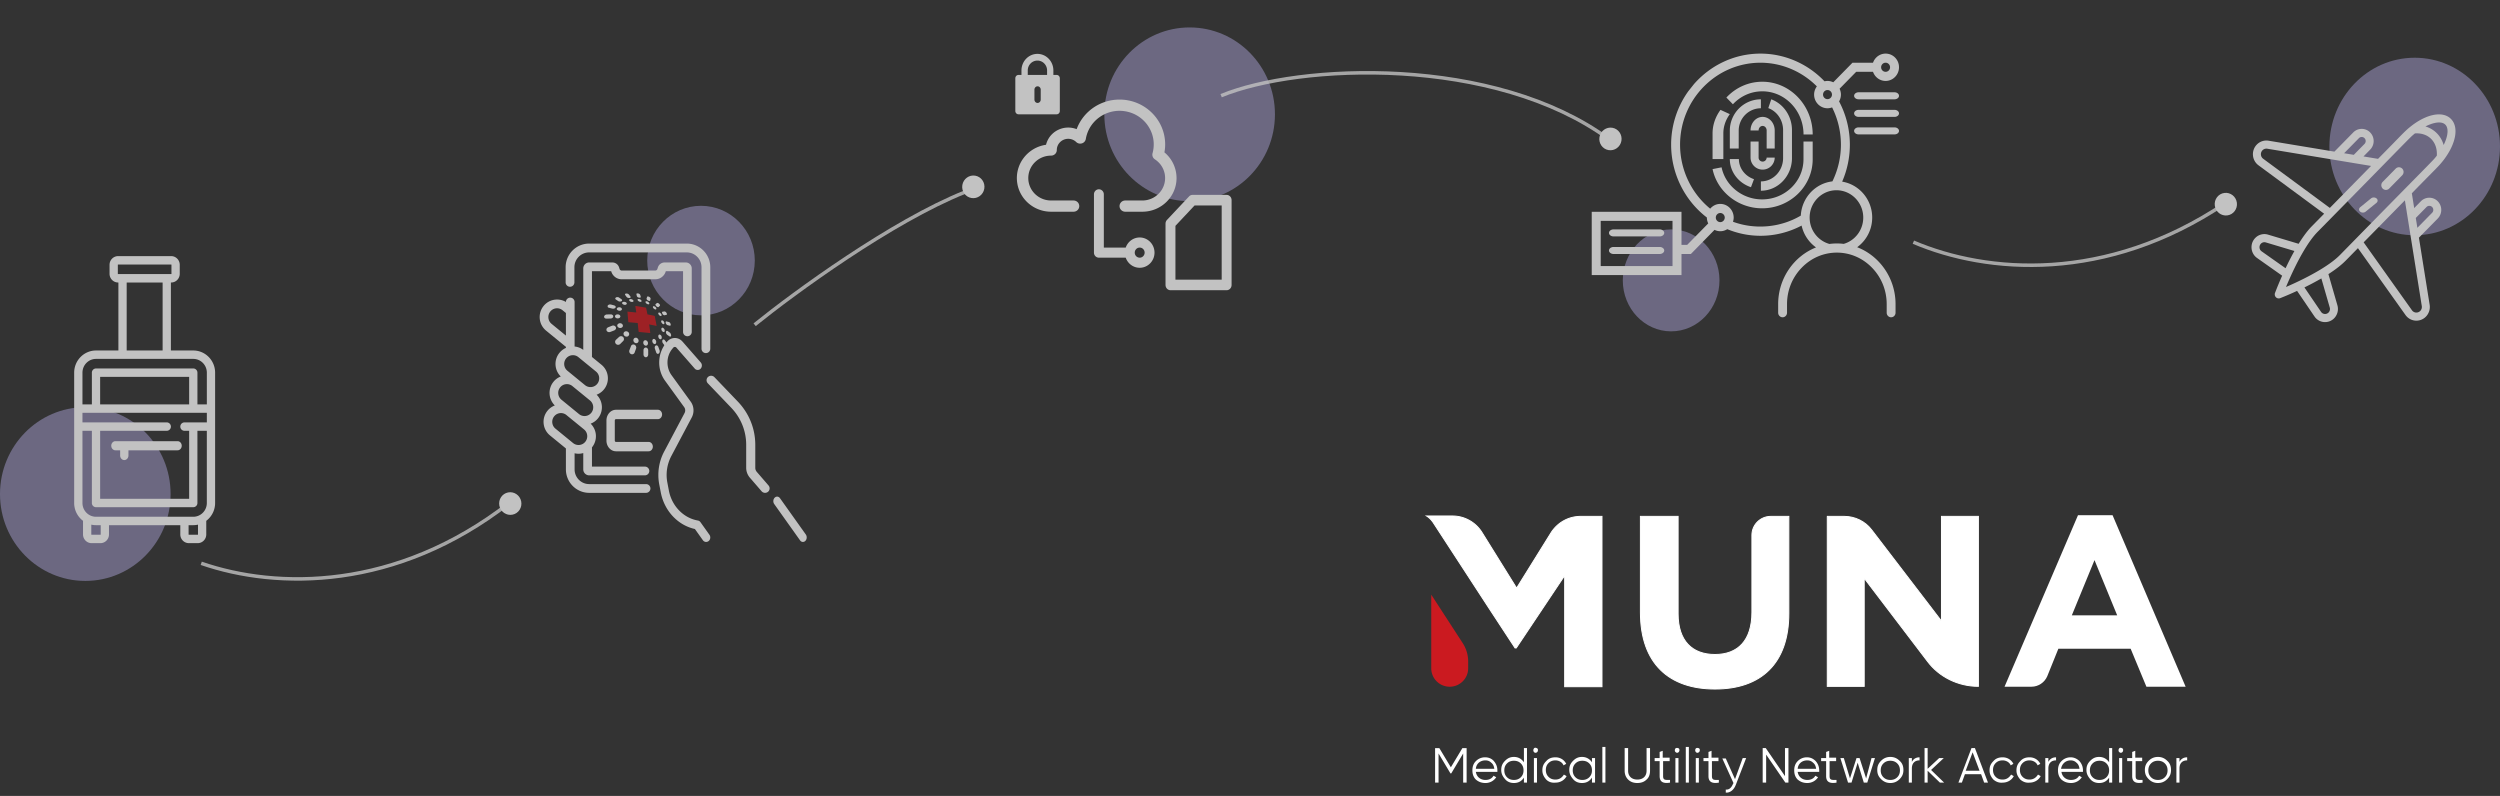 <svg width="713" height="227" fill="none" xmlns="http://www.w3.org/2000/svg"><rect width="100%" height="100%" fill="#333333" stroke="none"/><g opacity=".7"><path opacity=".55" d="M462.823 79.962c0-8.03 6.171-14.539 13.785-14.539s13.785 6.51 13.785 14.54S484.222 94.5 476.608 94.5s-13.785-6.509-13.785-14.539z" fill="#C7BEFF"/><path fill-rule="evenodd" clip-rule="evenodd" d="M482.232 72.442l6.754-6.885c.5.243 1.049.39 1.639.39.732 0 1.41-.22 1.992-.586 3.014 1.233 6.193 1.885 9.477 1.885 4.102 0 8.117-1.004 11.725-2.912a10.421 10.421 0 004.113 6.232c-6.297 2.49-10.8 8.813-10.8 16.17v2.45c0 .72.566 1.305 1.264 1.305.697 0 1.263-.585 1.263-1.306v-2.449c0-3.904 1.483-7.589 4.177-10.372 2.695-2.784 6.258-4.318 10.036-4.318 3.778 0 7.342 1.534 10.035 4.318 2.694 2.783 4.177 6.468 4.177 10.372v2.45c0 .72.565 1.305 1.262 1.305.699 0 1.264-.583 1.265-1.306v-2.449c0-7.414-4.573-13.779-10.948-16.228a10.443 10.443 0 004.288-8.457c0-5.164-3.719-9.447-8.567-10.246a26.501 26.501 0 002.196-10.537c0-4.326-1.07-8.573-3.075-12.351a3.89 3.89 0 00.527-1.938c0-.6-.145-1.16-.384-1.669l4.732-4.826h4.804c.527 1.508 1.931 2.598 3.59 2.598 2.378 0 4.256-2.227 3.734-4.745-.309-1.483-1.497-2.673-2.956-2.969-1.988-.405-3.759.78-4.368 2.518h-5.858l-5.48 5.587a3.722 3.722 0 00-1.638-.39 3.72 3.72 0 00-.856.106c-4.782-5.016-11.378-7.9-18.257-7.9-7.541 0-14.305 3.375-18.976 8.696l-1.611 2.03a26.145 26.145 0 00-4.9 15.253c0 8.17 3.804 15.87 10.197 20.77l-.002.013c0 .6.144 1.16.385 1.669l-6.01 6.124h-1.616V60.41H453.96v18.048h25.602v-6.016h2.67zm43.597-2.89c3.212-.923 5.571-3.936 5.571-7.501 0-4.298-3.429-7.794-7.647-7.794-4.216 0-7.645 3.496-7.645 7.794 0 3.592 2.395 6.623 5.643 7.522a16.192 16.192 0 014.078-.02zm10.669-50.367c0-.716.569-1.299 1.275-1.299.703 0 1.273.583 1.273 1.3 0 .715-.57 1.298-1.273 1.298a1.287 1.287 0 01-1.275-1.299zm-14.019 7.794c0 .716-.569 1.299-1.274 1.299-.702 0-1.273-.583-1.273-1.3 0-.714.571-1.298 1.273-1.298.705 0 1.274.584 1.274 1.299zm-33.13 35.072c0-.716.571-1.3 1.274-1.3.703 0 1.275.584 1.275 1.3 0 .716-.572 1.299-1.275 1.299-.702 0-1.274-.583-1.274-1.3zm12.744-44.165c6.024 0 11.801 2.462 16.078 6.752a3.901 3.901 0 00-.787 2.34c0 2.15 1.715 3.898 3.821 3.898.461 0 .897-.096 1.309-.25a23.736 23.736 0 012.516 10.642c0 3.637-.847 7.236-2.43 10.462-4.897.569-8.742 4.686-9.01 9.762-5.814 3.431-13.051 4.069-19.343 1.75.12-.377.2-.773.2-1.191 0-2.15-1.715-3.897-3.821-3.897-1.153 0-2.175.533-2.878 1.36-5.402-4.425-8.591-11.142-8.591-18.246-.003-12.892 10.288-23.382 22.936-23.382zm12.275 20.464c0-6.784-5.269-12.305-11.748-12.305-3.185 0-6.164 1.31-8.394 3.692l-1.864-1.915c2.723-2.91 6.368-4.512 10.256-4.512 7.919 0 14.361 6.747 14.361 15.04h-2.611zm-18.489 4.011h-2.532v-5.104c0-4.927 3.978-8.933 8.862-8.933v2.552c-3.49 0-6.33 2.861-6.33 6.38v5.105zm6.823-9.024c1.899 0 3.446 1.735 3.446 3.867v5.157h-2.297v-5.156c0-.711-.514-1.29-1.149-1.29s-1.149.579-1.149 1.29h-2.298c0-2.133 1.544-3.868 3.447-3.868zm0 15.04a3.447 3.447 0 01-3.447-3.437v-4.584h2.298v4.584c0 .631.513 1.146 1.149 1.146.635 0 1.148-.515 1.148-1.146h2.298a3.446 3.446 0 01-3.446 3.438zm-9.355-3.008c0 3.599 2.423 6.823 6.032 8.022l.861-2.292c-2.576-.856-4.307-3.16-4.307-5.73h-2.586zm17.724-8.264c0-3.94-2.374-7.469-5.91-8.781l-.842 2.508c2.522.938 4.22 3.459 4.22 6.273v7.98c0 3.666-2.839 6.649-6.33 6.649v2.66c4.884 0 8.862-4.176 8.862-9.31v-7.98zm-20.075 10.618c1.108 5.298 5.972 9.144 11.562 9.144 6.505 0 11.798-5.129 11.799-11.43v-5.081h2.622v5.08c0 7.704-6.47 13.971-14.421 13.971-6.833 0-12.776-4.7-14.134-11.178l2.572-.506zm-.309-16.392c-1.481 2.034-2.263 4.356-2.263 6.714v7.324h3.075v-7.324c0-1.93.639-3.83 1.848-5.492l-2.66-1.221zm-13.685 44.55h-20.48V62.99h20.48v12.892zm-16.805-10.458h13.128c.726 0 1.313.45 1.313 1.003 0 .554-.587 1.003-1.313 1.003h-13.128c-.725 0-1.313-.45-1.313-1.003 0-.554.588-1.003 1.313-1.003zm13.128 5.014h-13.128c-.725 0-1.313.449-1.313 1.002 0 .554.588 1.003 1.313 1.003h13.128c.726 0 1.313-.449 1.313-1.003 0-.553-.587-1.002-1.313-1.002zm56.75-44.119h10.24c.707 0 1.281.449 1.281 1.003 0 .553-.574 1.002-1.281 1.002h-10.24c-.707 0-1.28-.448-1.28-1.002s.573-1.003 1.28-1.003zm10.24 5.013h-10.24c-.707 0-1.28.45-1.28 1.003 0 .554.573 1.003 1.28 1.003h10.24c.707 0 1.281-.449 1.281-1.003 0-.554-.574-1.003-1.281-1.003zm-10.24 4.997h10.24c.707 0 1.281.449 1.281 1.003 0 .553-.574 1.002-1.281 1.002h-10.24c-.707 0-1.28-.448-1.28-1.002s.573-1.003 1.28-1.003z" fill="#fff"/><path d="M184.181 98.59a.566.566 0 00.436-.187c.125-.124.187-.342.187-.56-.031-.436-.343-.778-.716-.81h-.032a.654.654 0 00-.404.156c-.125.125-.187.343-.187.56 0 .436.342.81.716.841zM184.181 99.12a.566.566 0 00-.436.186c-.156.156-.218.373-.218.591v1.183a.87.87 0 00.249.623c.125.124.28.186.436.186v.094-.094c.374 0 .654-.373.654-.809v-1.152c0-.435-.311-.809-.685-.809zM182.188 85.268c-.125 0-.249.031-.311.093-.032.032-.063.094-.032.187.032.218.374.467.686.53.186.03.342 0 .404-.094.032-.062.063-.093.032-.187-.063-.218-.374-.467-.686-.498-.031-.03-.062-.03-.093-.03zM181.628 84.428c.031.218.342.435.685.467h.124c.125 0 .249-.032.281-.094.031-.03.031-.093.031-.155l-.156-.53c-.062-.186-.343-.404-.654-.435h-.125c-.124 0-.249.03-.28.093-.031.031-.031.093-.031.124l.125.53zM175.399 90.217c0 .342.342.591.778.591v.094-.094a.916.916 0 00.592-.218.502.502 0 00.156-.342c0-.311-.343-.591-.779-.591-.405 0-.747.249-.747.56zM174.122 90.84c.436 0 .779-.28.779-.623a.502.502 0 00-.156-.342.832.832 0 00-.561-.218h-.031l-1.09.03c-.405.032-.747.312-.778.623a.47.47 0 00.124.343c.125.155.343.218.592.218l1.121-.031zM190.067 91.649c-.062 0-.093.031-.156.062-.062.062-.062.187-.062.343.062.31.312.622.561.684l.623.156h.062c.062 0 .093-.031.124-.062.063-.063.063-.187.063-.343-.063-.31-.281-.591-.53-.653l-.623-.156c0-.031-.031-.031-.062-.031zM189.195 92.458h.062a.24.24 0 00.156-.062c.062-.063.093-.218.062-.343-.062-.31-.311-.622-.592-.684h-.093a.24.24 0 00-.156.062c-.062.062-.093.187-.062.342.093.312.374.623.623.685zM179.198 94.73a.927.927 0 00-.623-.249.845.845 0 00-.529.187.732.732 0 00-.218.498c0 .218.093.436.249.591a.927.927 0 00.623.25c.218 0 .405-.063.529-.219a.732.732 0 00.218-.498.835.835 0 00-.249-.56zM177.112 95.882a.897.897 0 00-.561.218l-.872.809a.853.853 0 00-.249.591c0 .218.094.436.249.592a.871.871 0 00.623.249.852.852 0 00.592-.25l.841-.84a.753.753 0 00.218-.56.853.853 0 00-.249-.591.855.855 0 00-.592-.218zM186.984 88.256c.062 0 .125 0 .156-.062a.238.238 0 00.062-.156c0-.156-.093-.311-.249-.467-.156-.155-.374-.249-.529-.249a.237.237 0 00-.156.063.238.238 0 00-.062.155c0 .156.093.311.249.467.187.156.373.249.529.249zM187.7 87.603c.031 0 .094 0 .156-.063l.342-.342c.032-.031.032-.062.032-.125 0-.124-.094-.31-.25-.435-.155-.156-.342-.25-.498-.25-.031 0-.093 0-.124.032l-.374.311c-.031.031-.062.062-.062.125 0 .124.093.31.249.466.187.187.405.28.529.28zM177.641 86.762c.156.093.343.187.561.187.156 0 .311-.031.405-.125.093-.062.155-.156.155-.249 0-.124-.093-.249-.218-.342a1.072 1.072 0 00-.56-.156c-.156 0-.312.031-.405.094-.093.062-.156.155-.156.248 0 .125.063.25.218.343zM175.616 85.392l.686.467c.249.187.716.187.965.031.093-.062.156-.155.156-.249 0-.093-.063-.218-.187-.31l-.685-.468c-.125-.093-.312-.124-.467-.124-.156 0-.343.03-.436.124-.094.063-.156.156-.156.25-.062.093 0 .186.124.28zM188.105 95.415a.283.283 0 00-.249.124c-.187.218-.125.654.093.965.125.156.281.25.436.25.094 0 .187-.063.249-.125.156-.25.125-.654-.093-.965-.125-.156-.311-.249-.436-.249zM189.6 97.034c-.125-.156-.249-.218-.374-.218-.093 0-.187.062-.249.124-.156.25-.125.685.093.965l.561.747c.187.25.436.28.592.063.155-.25.124-.685-.063-.965l-.56-.716zM180.942 98.31a1.105 1.105 0 00-.311-.062.7.7 0 00-.685.498l-.436 1.12c-.156.436.031.934.467 1.121a.923.923 0 00.311.062.768.768 0 00.717-.529l.405-1.12c.155-.405-.063-.903-.468-1.09zM181.627 96.38c-.093-.063-.218-.063-.311-.063a.678.678 0 00-.623.436c-.156.405.062.872.467 1.058.094.063.218.063.312.063.28 0 .529-.187.623-.467.124-.374-.094-.84-.468-1.027zM184.586 86.7a.809.809 0 00.342.093c.063 0 .218 0 .249-.155.063-.187-.155-.467-.467-.623a.809.809 0 00-.342-.093c-.063 0-.218 0-.281.156 0 .186.156.466.499.622zM184.866 85.735a.813.813 0 00.343.093c.062 0 .218 0 .218-.124l.124-.498c.031-.156-.124-.405-.436-.56a.81.81 0 00-.342-.094c-.063 0-.187 0-.218.125l-.156.498c-.031.124.124.404.467.56zM173.623 87.758l.966.249a.862.862 0 00.28.031c.311 0 .561-.124.685-.311.062-.094.062-.187.031-.311-.062-.125-.218-.25-.405-.312l-.934-.249c-.062-.03-.156-.03-.218-.03-.28 0-.56.124-.685.31a.37.37 0 00-.031.312c0 .155.124.28.311.311zM176.395 88.568c.094.03.187.062.312.062.28 0 .529-.125.623-.311.062-.094.062-.187 0-.312-.063-.155-.218-.28-.436-.342-.094-.031-.187-.031-.312-.031-.28 0-.529.124-.623.311-.062.093-.062.187-.031.311a.887.887 0 00.467.312zM191.033 94.855l-.623-.436c-.063-.062-.156-.062-.218-.062-.125 0-.218.093-.249.28-.063.311.124.685.373.872l.654.435c.187.156.374.031.436-.218 0-.342-.155-.715-.373-.871zM189.039 94.606c.094.062.156.093.249.093.156 0 .25-.093.281-.28.062-.311-.125-.685-.405-.871-.094-.063-.156-.094-.249-.094-.156 0-.249.094-.281.28-.062.312.125.716.405.872zM175.648 93.797a.64.64 0 00-.031-.53.828.828 0 00-.748-.435.92.92 0 00-.311.062l-1.09.436a.914.914 0 00-.467.436.763.763 0 000 .529.813.813 0 00.716.436c.125 0 .249-.031.343-.063l1.121-.435a.917.917 0 00.467-.436zM176.893 93.547c.094 0 .187-.03.312-.062a.69.69 0 00.405-.373.562.562 0 00-.032-.498c-.124-.28-.436-.436-.778-.436-.094 0-.187.03-.28.062a.856.856 0 00-.436.374.559.559 0 00.031.498c.124.249.436.435.778.435zM187.888 89.159c-.063 0-.125.062-.125.093-.062.093-.031.28.093.436.156.28.499.498.686.436.062 0 .093-.063.124-.125.062-.124.031-.28-.093-.436-.156-.249-.405-.436-.623-.436-.031.032-.062.032-.062.032zM189.506 89.906h.062l.53-.125c.031 0 .093-.03.093-.093.031-.094 0-.28-.093-.436-.156-.249-.374-.436-.592-.436h-.031l-.529.094c-.063 0-.094.03-.125.093-.031.094 0 .28.093.436.125.28.374.467.592.467zM178.7 84.677c.124.187.436.311.716.311h.156c.155-.031.249-.093.28-.187a.243.243 0 00-.062-.249l-.436-.56c-.125-.156-.405-.28-.654-.28h-.156c-.156.031-.249.093-.28.187-.031.093 0 .155.031.218l.405.56zM179.447 85.486c-.031.093 0 .187.063.28.124.187.436.343.716.343h.156c.124-.031.249-.094.28-.187.031-.093 0-.187-.062-.28a.987.987 0 00-.717-.343h-.155c-.125.031-.249.094-.281.187zM187.763 98.963c-.094-.28-.312-.466-.53-.466-.062 0-.124 0-.187.03-.28.125-.405.561-.249.966l.343.996c.093.28.28.435.498.435a.445.445 0 00.187-.062c.28-.155.405-.591.28-.965l-.342-.934zM187.077 97.158c-.125-.28-.374-.498-.592-.498-.062 0-.124 0-.155.031-.281.125-.374.53-.218.934.124.28.373.498.591.498.063 0 .125 0 .187-.031.249-.125.343-.56.187-.934z" fill="#fff"/><path d="M187.264 92.956s.031 0 0-.03l-.529-2.771c0-.031-.062-.093-.094-.093l-1.993-.405-.373-1.837c0-.03-.063-.093-.125-.093l-2.896-.467h-.063l.281 1.868-2.461-.25c-.031 0-.062 0-.062.032v.031l.249 2.864c0 .062.063.093.125.093l2.554.218.249 2.428c0 .062.062.124.124.124l3.177.311h.031s.031-.03 0-.062l-.311-2.397 2.117.436z" fill="#CB1A20"/><path d="M184.591 74.316c0-8.626 6.866-15.619 15.336-15.619 8.471 0 15.338 6.993 15.338 15.619 0 8.625-6.867 15.618-15.338 15.618-8.47 0-15.336-6.993-15.336-15.618z" fill="#C7BEFF" fill-opacity=".55"/><path fill-rule="evenodd" clip-rule="evenodd" d="M163.822 80.527c0 .694-.56 1.258-1.251 1.258-.69 0-1.251-.564-1.251-1.258v-4.305c0-3.723 3.01-6.753 6.71-6.753h27.833c3.7 0 6.71 3.03 6.71 6.753v23.226c0 .696-.56 1.257-1.25 1.257a1.254 1.254 0 01-1.252-1.257V76.222c0-2.336-1.887-4.236-4.208-4.236H168.03c-2.32 0-4.208 1.9-4.208 4.236v4.305zm4.218 57.539h16.225c.684 0 1.239.558 1.239 1.246s-.555 1.247-1.239 1.247H168.04c-3.663 0-6.643-3.001-6.643-6.69v-5.971l-4.541-3.713a4.977 4.977 0 01-1.807-3.362 4.982 4.982 0 011.084-3.663 4.916 4.916 0 012.103-1.522 5.026 5.026 0 01-.399-6.734 4.919 4.919 0 012.1-1.525 4.976 4.976 0 01-1.479-3.067 4.982 4.982 0 011.083-3.663 4.935 4.935 0 011.856-1.426v-.305l-5.648-4.619a4.966 4.966 0 01-1.806-3.362 4.99 4.99 0 011.083-3.663 4.914 4.914 0 013.337-1.82 4.892 4.892 0 013.034.668 1.242 1.242 0 011.237-1.235c.685 0 1.24.558 1.24 1.247v12.69a4.895 4.895 0 012.475.966V76.556c0-.938.759-1.702 1.691-1.702h6.601c.885 0 1.658.57 1.927 1.42l.137.433c.084.268.328.45.609.45h9.57a.638.638 0 00.608-.45l.136-.434a2.016 2.016 0 011.926-1.419h6.04c.932 0 1.69.763 1.69 1.702v18.095c0 .69-.554 1.247-1.237 1.247a1.241 1.241 0 01-1.238-1.247V77.347h-4.921l-.037.113a3.103 3.103 0 01-2.969 2.189h-9.569a3.104 3.104 0 01-2.969-2.19l-.036-.112h-5.482v24.461l2.71 2.217a4.977 4.977 0 011.807 3.362 4.988 4.988 0 01-3.186 5.186 5.025 5.025 0 01.398 6.732 4.907 4.907 0 01-2.103 1.522 5.025 5.025 0 01.386 6.749l-.007.009-.005.006v5.487h15.115c.683 0 1.238.558 1.238 1.247 0 .688-.555 1.246-1.238 1.246H168.04a1.698 1.698 0 01-1.691-1.702v-4.65c-.27.075-.549.132-.836.162a4.912 4.912 0 01-1.639-.106v4.594c0 2.315 1.868 4.197 4.166 4.197zM156.405 90.68c.069.665.391 1.263.905 1.683l4.087 3.343v-6.442l-.957-.782a2.468 2.468 0 00-3.493.365 2.495 2.495 0 00-.542 1.833zm6.73 10.629c-.66.07-1.253.393-1.671.912a2.493 2.493 0 00-.543 1.834c.07.665.39 1.262.905 1.682l5.02 4.106a2.472 2.472 0 003.491-.366c.419-.518.611-1.17.543-1.833a2.482 2.482 0 00-.904-1.683l-5.021-4.105a2.446 2.446 0 00-1.82-.547zm-1.705 8.256a2.462 2.462 0 00-1.671.912 2.515 2.515 0 00.363 3.517l5.019 4.104a2.474 2.474 0 003.493-.365 2.517 2.517 0 00-.363-3.517l-2.915-2.383a.242.242 0 00-.036-.027l-.036-.027-2.099-1.717a2.464 2.464 0 00-1.755-.497zm-3.375 9.166a2.503 2.503 0 00-.542 1.835c.069.664.39 1.262.905 1.683l5.018 4.105a2.47 2.47 0 003.493-.365 2.515 2.515 0 00-.363-3.518l-2.912-2.381a.513.513 0 00-.037-.028l-.038-.027-2.107-1.724a2.459 2.459 0 00-1.487-.503c-.723 0-1.439.316-1.93.923zm71.762 33.706l-7.362-10.345c-.386-.544-1.066-.61-1.52-.148-.455.461-.51 1.274-.123 1.816l7.361 10.348c.213.301.518.454.822.454a.977.977 0 00.699-.307c.454-.461.509-1.274.123-1.818zm-30.788-3.985c.299.051.566.224.749.481l2.551 3.584c.396.558.299 1.356-.218 1.783a1.127 1.127 0 01-.718.262c-.355 0-.706-.171-.937-.499l-2.275-3.193c-4.849-1.056-8.728-5.188-9.727-10.435l-.436-2.281c-.607-3.187-.118-6.5 1.379-9.326l5.841-11.034a1.604 1.604 0 00-.113-1.683l-5.472-7.557c-2.294-3.17-2.18-7.668.275-10.696l.291-.362c.552-.68 1.349-1.08 2.188-1.098.839-.019 1.649.35 2.225 1.007l5.22 5.964a1.342 1.342 0 01-.048 1.797 1.124 1.124 0 01-1.67-.052l-5.221-5.965a.582.582 0 00-.461-.208.596.596 0 00-.452.227l-.293.361c-1.712 2.112-1.791 5.25-.191 7.462l5.472 7.555c.943 1.303 1.061 3.072.302 4.507l-5.842 11.034a11.568 11.568 0 00-1.116 7.556l.435 2.281c.837 4.386 4.157 7.813 8.262 8.528zm16.814-13.863a1.79 1.79 0 01-.437-1.169v-6.563c0-4.597-1.766-8.971-4.971-12.318l-6.68-6.97a1.313 1.313 0 00-1.834-.054 1.26 1.26 0 00-.054 1.802l6.68 6.972c2.752 2.87 4.267 6.624 4.267 10.568v6.565c0 1.03.375 2.032 1.053 2.818l3.345 3.87c.257.296.623.449.988.449.297 0 .596-.099.84-.303.545-.456.611-1.26.148-1.797l-3.345-3.87zm-40.159-8.55h9.31c.656 0 1.19.599 1.19 1.337 0 .737-.534 1.335-1.19 1.335h-9.31c-1.505 0-2.728-1.374-2.728-3.064v-5.719c0-1.689 1.223-3.065 2.728-3.065h11.947c.659 0 1.191.599 1.191 1.338 0 .737-.532 1.337-1.191 1.337h-11.947c-.192 0-.349.175-.349.39v5.719c0 .217.157.392.349.392z" fill="#fff"/><path d="M0 140.904c0-13.683 10.892-24.774 24.328-24.774 13.437 0 24.329 11.091 24.329 24.774 0 13.682-10.892 24.774-24.329 24.774C10.892 165.679 0 154.588 0 140.904z" fill="#C7BEFF" fill-opacity=".55"/><path fill-rule="evenodd" clip-rule="evenodd" d="M48.738 99.96h6.387c3.434 0 6.227 2.837 6.225 6.325v37.168c0 2.081-.994 3.93-2.524 5.084l.001.044v3.844c0 1.368-1.094 2.482-2.44 2.482h-2.523c-1.346 0-2.44-1.114-2.44-2.482v-2.646H31.082v2.646c0 1.368-1.095 2.482-2.44 2.482h-2.523c-1.346 0-2.44-1.114-2.44-2.482v-3.844-.022l.001-.022a6.356 6.356 0 01-2.525-5.084v-37.168c0-3.488 2.793-6.325 6.225-6.325h6.388V80.57h-.082c-1.346 0-2.442-1.114-2.442-2.482v-2.563c0-1.368 1.096-2.48 2.442-2.48H48.82c1.346 0 2.442 1.112 2.442 2.48v2.563c0 1.368-1.096 2.482-2.442 2.482h-.081v19.39zm2.687 21.705a1.19 1.19 0 011.18-1.199h6.386v-2.728H23.517v2.728H47.56c.651 0 1.18.537 1.18 1.199a1.19 1.19 0 01-1.18 1.199H28.56v19.39h25.386v-19.39h-1.342a1.19 1.19 0 01-1.18-1.199zm-22.865-6.326h25.386v-7.855H28.56v7.855zm5.046-39.814v2.563c0 .046.037.084.082.083H48.82a.082.082 0 00.08-.083v-2.563a.082.082 0 00-.08-.082H33.688a.082.082 0 00-.082.082zM46.38 80.57H36.128v19.39H46.38V80.57zm8.747 21.788H27.382c-2.132 0-3.865 1.762-3.865 3.927v9.054h2.685v-9.054a1.19 1.19 0 011.18-1.199h27.745c.651 0 1.18.537 1.18 1.199v9.054h2.684v-9.054c0-2.165-1.734-3.927-3.864-3.927zm-26.484 50.15a.082.082 0 00.08-.083v-2.646h-1.341c-.46 0-.91-.052-1.343-.15v2.796c0 .047.037.083.082.083h2.522zm27.745 0a.081.081 0 00.08-.083v-2.796c-.431.098-.88.15-1.341.15h-1.343v2.646c0 .047.037.083.082.083h2.522zm-29.008-5.126h27.745c2.132 0 3.864-1.762 3.864-3.927v-20.591h-2.684v20.591a1.19 1.19 0 01-1.18 1.199H27.38a1.19 1.19 0 01-1.18-1.199v-20.591h-2.684v20.591c0 2.165 1.734 3.927 3.864 3.927zm5.537-21.558h17.729c.654 0 1.184.583 1.184 1.302 0 .718-.53 1.301-1.184 1.301H36.634v1.48c0 .72-.53 1.303-1.184 1.303-.655 0-1.185-.583-1.185-1.303v-1.48h-1.348c-.654 0-1.184-.583-1.184-1.301 0-.719.53-1.302 1.184-1.302z" fill="#fff"/><path d="M215.222 92.61c11.304-9.13 39.131-29.478 60.001-37.826" stroke="#fff" stroke-opacity=".8"/><path d="M280.72 53.825c-.302 1.759-1.947 2.944-3.674 2.647-1.727-.296-2.883-1.962-2.581-3.721.302-1.76 1.947-2.945 3.675-2.648 1.727.297 2.882 1.963 2.58 3.722z" fill="#fff"/><path d="M314.957 32.6c0-13.682 10.891-24.774 24.327-24.774 13.438 0 24.33 11.092 24.33 24.774 0 13.683-10.892 24.774-24.33 24.774-13.436 0-24.327-11.091-24.327-24.774z" fill="#C7BEFF" fill-opacity=".55"/><path fill-rule="evenodd" clip-rule="evenodd" d="M300.424 21.373h.943c.493 0 .896.43.897.955v9.318c0 .526-.403.954-.897.954h-10.898c-.496 0-.898-.428-.898-.954v-9.318c0-.526.402-.955.898-.955h.855v-1.286c0-2.603 2.041-4.72 4.55-4.72s4.55 2.117 4.55 4.72v1.286zm-4.507 7.987c.495 0 .898-.428.898-.956V25.57c0-.527-.403-.954-.898-.954s-.898.427-.898.954v2.835c0 .528.403.956.898.956zm-2.8-7.987h5.512v-1.286c0-1.55-1.236-2.812-2.756-2.812-1.52 0-2.756 1.262-2.756 2.813v1.285zm6.658 39.008h6.406c.898 0 1.627-.716 1.627-1.6 0-.883-.729-1.6-1.627-1.6h-6.406c-3.594 0-6.506-2.864-6.506-6.398 0-3.535 2.912-6.4 6.506-6.4.898 0 1.626-.716 1.626-1.6.003-1.767 1.462-3.197 3.26-3.194.849.002 1.665.33 2.271.915.64.62 1.67.612 2.301-.017.236-.236.392-.539.446-.866.883-5.224 5.905-8.756 11.216-7.888 5.312.869 8.902 5.808 8.019 11.032a9.74 9.74 0 01-.204.926 1.586 1.586 0 00.671 1.76c2.994 1.953 3.811 5.925 1.825 8.87a6.537 6.537 0 01-5.407 2.86h-4.879c-.899 0-1.627.717-1.627 1.6 0 .884.727 1.6 1.627 1.6h4.879c5.39-.005 9.755-4.306 9.75-9.608a9.53 9.53 0 00-3.459-7.32c.144-.75.215-1.508.216-2.27-.009-7.067-5.842-12.79-13.028-12.783-5.471.007-10.353 3.378-12.217 8.437-3.339-1.307-7.122.295-8.451 3.58-.116.283-.21.575-.282.872-5.331.785-9.005 5.67-8.209 10.913.716 4.702 4.821 8.181 9.656 8.18zm21.282 10.228c.582-1.678 2.148-2.882 3.984-2.882 2.331 0 4.227 1.94 4.227 4.322 0 2.384-1.896 4.322-4.227 4.322-1.837 0-3.403-1.203-3.984-2.881h-7.653c-.778 0-1.409-.645-1.409-1.441V55.426c0-.796.631-1.442 1.409-1.442.779 0 1.408.646 1.408 1.442v15.183h6.245zm2.575 1.44c0 .795.632 1.441 1.409 1.441.778 0 1.409-.647 1.409-1.441s-.631-1.44-1.409-1.44c-.777 0-1.409.646-1.409 1.44zm16.482-16.466h9.725c.779 0 1.412.674 1.412 1.504v24.176c0 .831-.632 1.504-1.412 1.504h-16.018c-.78 0-1.413-.672-1.413-1.504V63.787c0-.399.149-.782.414-1.063l6.292-6.7c.266-.282.625-.44 1-.44zm-4.879 24.175h13.19V58.592H340.7l-5.465 5.819v15.347z" fill="#fff"/><path d="M664.343 41.778c0-13.98 10.891-25.313 24.329-25.313 13.436 0 24.328 11.333 24.328 25.313 0 13.98-10.892 25.312-24.328 25.312-13.438 0-24.329-11.332-24.329-25.312z" fill="#C7BEFF" fill-opacity=".55"/><path d="M687.609 36.007c-1.949 1.537-2.482 2.33-9.397 9.299l-4.146-.689 1.902-1.936a3.512 3.512 0 000-4.908 3.363 3.363 0 00-4.821 0l-5.373 5.47-18.792-3.116a3.803 3.803 0 00-3.327 1.094c-1.67 1.702-1.444 4.518.464 5.922l18.725 13.81-3.507 3.57c-1.201 1.224-2.464 2.907-3.764 5.008l-8.733-2.616a3.632 3.632 0 00-3.633.944c-1.621 1.651-1.378 4.392.507 5.72l7.157 5.048a94.175 94.175 0 00-2.038 4.919c-.158.426-.057.907.258 1.229a1.12 1.12 0 001.207.263 89.637 89.637 0 004.831-2.076l4.957 7.29a3.631 3.631 0 005.617.516 3.791 3.791 0 00.926-3.698l-2.568-8.893c2.064-1.324 3.717-2.613 4.917-3.835l3.507-3.571 13.562 19.069a3.791 3.791 0 005.817.472 3.965 3.965 0 001.073-3.388l-3.059-19.135 5.372-5.471a3.52 3.52 0 000-4.91 3.363 3.363 0 00-4.821 0l-1.902 1.937-.674-4.22c6.85-7.051 7.615-7.58 9.124-9.564a.025.025 0 00.007-.009c3.506-4.625 4.325-9.295 2.04-11.624-2.284-2.326-6.87-1.492-11.415 2.079zm-14.854 3.401a1.123 1.123 0 011.609 0 1.173 1.173 0 010 1.636l-3.062 3.115-2.763-.458 4.216-4.293zm-27.303 5.86a1.608 1.608 0 01-.187-2.411c.353-.36.86-.527 1.354-.446l29.614 4.911-11.76 11.973-19.021-14.027zm-.637 24.228c.364-.37.894-.507 1.386-.36l8.166 2.446a80.012 80.012 0 00-2.518 4.918l-6.84-4.823a1.443 1.443 0 01-.194-2.18zM664.1 89.134c-.612.623-1.64.54-2.141-.198l-4.736-6.966a76.97 76.97 0 004.826-2.564l2.402 8.318a1.446 1.446 0 01-.351 1.41zm27.94-30.088a1.12 1.12 0 011.606 0 1.17 1.17 0 010 1.636l-4.215 4.294-.45-2.815 3.059-3.115zm-1.345 28.25a1.61 1.61 0 01-.438 1.38 1.542 1.542 0 01-2.368-.19l-13.774-19.37 11.76-11.975 4.82 30.155zm-23.319-14.591c-1.251 1.273-3.081 2.648-5.44 4.087-3.067 1.87-6.694 3.642-9.966 5.057 1.428-3.424 3.199-7.178 5.074-10.336 1.372-2.312 2.685-4.113 3.904-5.354 27.756-28.196 26.111-26.74 27.796-28.113 1.869-.122 3.515.444 4.659 1.61 1.143 1.165 1.701 2.841 1.58 4.743-1.35 1.72.06.062-27.607 28.306zm29.551-31.346c-.363-1.275-1.006-2.413-1.918-3.34a7.544 7.544 0 00-3.279-1.953c1.644-.85 4.414-1.8 5.689-.502 1.008 1.026.759 3.286-.492 5.795z" fill="#fff"/><path d="M676.224 56.58l-3.097 2.524c-.428.349-.428.914 0 1.263.427.348 1.12.348 1.55 0l3.097-2.525c.427-.348.427-.913 0-1.262-.427-.348-1.121-.348-1.55 0zM683.253 48.095l-3.717 3.785a1.36 1.36 0 000 1.894 1.3 1.3 0 001.859 0l3.718-3.786a1.355 1.355 0 000-1.893 1.298 1.298 0 00-1.86 0z" fill="#fff"/><path d="M348.268 27.284c22.174-9.131 77.849-11.659 110.689 12.473" stroke="#fff" stroke-opacity=".8"/><path d="M462.428 40.162c-.302 1.758-1.947 2.944-3.675 2.647-1.727-.296-2.882-1.962-2.58-3.721.302-1.76 1.947-2.945 3.674-2.648 1.727.296 2.883 1.963 2.581 3.722z" fill="#fff"/><path d="M57.392 160.655c21.602 7.483 55.597 7.818 87.794-17.165" stroke="#fff" stroke-opacity=".8"/><path d="M148.645 142.994c-.348-1.75-2.024-2.892-3.743-2.551-1.719.342-2.83 2.038-2.482 3.788.348 1.751 2.023 2.893 3.742 2.551 1.719-.342 2.831-2.038 2.483-3.788z" fill="#fff"/><path d="M545.693 69.064c21.026 8.976 54.914 11.689 88.78-10.98" stroke="#fff" stroke-opacity=".8"/><path d="M637.957 57.83c-.224-1.77-1.816-3.026-3.554-2.805-1.739.22-2.966 1.834-2.742 3.605.225 1.77 1.817 3.027 3.555 2.806 1.739-.22 2.966-1.835 2.741-3.605z" fill="#fff"/></g><g clip-path="url(#clip0)"><path d="M489.121 196.509c-13.05 0-21.274-7.222-21.274-21.883v-27.354h10.747v27.791c0 7.659 3.947 11.598 10.527 11.598 6.579 0 10.527-4.048 10.527-12.035v-21.993c0-2.954 2.412-5.361 5.373-5.361h5.154v27.682c0 14.333-8.005 21.555-21.054 21.555zM521.031 147.272h4.935c3.07 0 6.031 1.422 7.895 3.939l19.848 25.931v-29.87h10.527v48.471c-5.702 0-11.185-2.626-14.584-7.222l-17.984-23.633v30.855h-10.527v-48.471h-.11z" fill="#fff" stroke="#fff" stroke-width=".287" stroke-miterlimit="10"/><path d="M418.282 213.359v9.848h-.987v-8.316l-3.4 5.69h-.219l-3.399-5.69v8.316h-.987v-9.848h1.206l3.29 5.471 3.289-5.471h1.207zM426.067 217.079c.658.765.987 1.641.987 2.625v.438h-6.141c.22 1.423 1.316 2.298 2.742 2.298 1.096 0 1.864-.438 2.303-1.204l.767.438a3.646 3.646 0 01-3.07 1.641c-1.097 0-1.974-.328-2.742-.985-.658-.656-.986-1.531-.986-2.626 0-1.094.328-1.969.986-2.625a3.636 3.636 0 012.632-1.095c1.097 0 1.974.438 2.522 1.095zm-5.154 2.188h5.264c-.11-.766-.329-1.313-.877-1.751-.439-.437-.987-.656-1.645-.656-1.535 0-2.632.984-2.742 2.407zM434.621 213.358h.877v9.848h-.877v-1.423c-.658.985-1.535 1.532-2.851 1.532-.987 0-1.864-.328-2.522-1.094-.658-.766-1.097-1.532-1.097-2.626 0-1.094.329-1.86 1.097-2.626.767-.766 1.535-1.094 2.522-1.094 1.206 0 2.193.547 2.851 1.532v-4.049zm-2.851 9.082c.767 0 1.425-.219 1.974-.766.548-.547.767-1.204.767-1.97 0-.765-.219-1.422-.767-1.969-.549-.547-1.207-.766-1.974-.766-.768 0-1.426.219-1.974.766s-.768 1.204-.768 1.969c0 .766.22 1.423.768 1.97.548.547 1.206.766 1.974.766zM437.472 214.453c-.219-.219-.219-.657 0-.985.219-.328.658-.219.987 0 .219.219.219.656 0 .985-.329.328-.768.328-.987 0zm0 8.753v-7.003h.877v7.003h-.877zM440.981 222.33c-.658-.765-1.097-1.531-1.097-2.626 0-1.094.329-1.86 1.097-2.625.658-.766 1.535-1.095 2.632-1.095 1.425 0 2.522.766 3.07 1.86l-.768.438c-.329-.875-1.315-1.422-2.302-1.422-.768 0-1.426.219-1.974.766s-.768 1.203-.768 1.969.22 1.422.768 1.97c.548.547 1.206.765 1.974.765 1.096 0 1.864-.547 2.412-1.422l.768.438c-.549 1.094-1.755 1.86-3.18 1.86-1.097.109-1.974-.219-2.632-.876zM454.03 216.203h.878v7.003h-.878v-1.423c-.658.985-1.535 1.532-2.851 1.532-.987 0-1.864-.328-2.522-1.094-.658-.766-1.097-1.532-1.097-2.626 0-1.094.329-1.86 1.097-2.626.768-.766 1.535-1.094 2.522-1.094 1.206 0 2.193.547 2.851 1.532v-1.204zm-2.741 6.237c.767 0 1.425-.219 1.974-.766.548-.547.767-1.204.767-1.969 0-.766-.219-1.423-.767-1.97-.549-.547-1.207-.766-1.974-.766-.768 0-1.426.219-1.974.766s-.768 1.204-.768 1.97c0 .765.22 1.422.768 1.969.548.547 1.206.766 1.974.766zM456.991 223.206V213.03h.877v10.176h-.877zM463.351 213.358h.987v6.456c0 1.532.987 2.516 2.632 2.516s2.632-.984 2.632-2.516v-6.456h.987v6.456c0 1.094-.329 1.969-.987 2.516-.658.657-1.536.985-2.632.985-1.097 0-1.974-.328-2.632-.985-.658-.656-.987-1.531-.987-2.516v-6.456zM476.291 217.079h-1.974v4.267c0 1.203.658 1.094 1.974 1.094v.766c-1.974.328-2.961-.219-2.961-1.86v-4.267h-1.426v-.876h1.426v-1.75l.877-.328v1.969h1.974v.985h.11zM477.826 214.453c-.219-.219-.219-.657 0-.985.219-.219.658-.219.987 0 .219.219.219.656 0 .985-.329.328-.658.328-.987 0zm0 8.753v-7.003h.877v7.003h-.877zM480.787 223.206V213.03h.877v10.176h-.877zM483.638 214.453c-.219-.219-.219-.657 0-.985.219-.219.658-.219.987 0 .219.219.219.656 0 .985-.329.328-.768.328-.987 0zm0 8.753v-7.003h.877v7.003h-.877zM490.217 217.079h-1.973v4.267c0 1.203.657 1.094 1.973 1.094v.766c-1.973.328-2.96-.219-2.96-1.86v-4.267h-1.426v-.876h1.426v-1.75l.877-.328v1.969h1.974v.985h.109zM497.016 216.203h.987l-2.961 7.659c-.548 1.423-1.645 2.298-2.851 2.188v-.875c.877.11 1.535-.438 1.974-1.422l.219-.438-3.18-7.002h.987l2.632 5.908 2.193-6.018zM509.078 213.358h.987v9.848h-.877l-5.483-7.988v7.988h-.987v-9.848h.878l5.482 7.988v-7.988zM517.851 217.079c.658.765.987 1.641.987 2.625v.438h-6.141c.219 1.423 1.316 2.298 2.742 2.298 1.096 0 1.864-.438 2.302-1.204l.768.438a3.647 3.647 0 01-3.07 1.641c-1.097 0-1.974-.328-2.742-.985-.658-.656-.987-1.531-.987-2.626 0-1.094.329-1.969.987-2.625a3.634 3.634 0 012.632-1.095c1.096 0 1.864.438 2.522 1.095zm-5.154 2.188h5.264c-.11-.766-.329-1.313-.878-1.751-.438-.437-.986-.656-1.644-.656-1.536 0-2.632.984-2.742 2.407zM523.773 217.079h-1.974v4.267c0 1.203.658 1.094 1.974 1.094v.766c-1.974.328-2.961-.219-2.961-1.86v-4.267h-1.426v-.876h1.426v-1.75l.877-.328v1.969h1.974v.985h.11zM533.752 216.203h.986l-2.193 7.003h-.987l-1.754-5.69-1.755 5.69h-.987l-2.193-7.003h.987l1.755 5.799 1.864-5.799h.877l1.864 5.799 1.536-5.799zM539.125 223.315c-.987 0-1.864-.328-2.632-1.094s-1.097-1.532-1.097-2.626c0-1.094.329-1.86 1.097-2.626.768-.766 1.645-1.094 2.632-1.094.987 0 1.864.328 2.632 1.094.767.657 1.096 1.532 1.096 2.626 0 1.094-.329 1.86-1.096 2.626-.768.766-1.645 1.094-2.632 1.094zm0-.875c.767 0 1.425-.219 1.974-.766.548-.547.767-1.204.767-1.969 0-.766-.219-1.423-.767-1.97-.549-.547-1.207-.766-1.974-.766-.768 0-1.426.219-1.974.766s-.768 1.204-.768 1.97c0 .765.22 1.422.768 1.969.548.547 1.206.766 1.974.766zM545.266 217.297c.438-.875 1.206-1.313 2.193-1.313v.876c-1.316 0-2.193.766-2.193 2.297v4.049h-.878v-7.003h.878v1.094zM554.477 223.206h-1.206l-3.509-3.392v3.392h-.878v-9.848h.878v5.909l3.289-3.064h1.316l-3.619 3.392 3.729 3.611zM565.881 223.206l-.877-2.407h-4.606l-.877 2.407h-.987l3.729-9.848h.986l3.729 9.848h-1.097zm-5.263-3.392h3.947l-1.973-5.252-1.974 5.252zM568.513 222.33c-.658-.765-1.096-1.531-1.096-2.626 0-1.094.328-1.86 1.096-2.625.658-.766 1.535-1.095 2.632-1.095 1.425 0 2.522.766 3.07 1.86l-.767.438c-.329-.875-1.316-1.422-2.303-1.422-.768 0-1.426.219-1.974.766s-.768 1.203-.768 1.969.22 1.422.768 1.97c.548.547 1.206.765 1.974.765 1.096 0 1.864-.547 2.412-1.422l.768.438c-.548 1.094-1.755 1.86-3.18 1.86-.987.109-1.864-.219-2.632-.876zM576.189 222.33c-.658-.765-1.096-1.531-1.096-2.626 0-1.094.329-1.86 1.096-2.625.658-.766 1.535-1.095 2.632-1.095 1.425 0 2.522.766 3.07 1.86l-.767.438c-.329-.875-1.316-1.422-2.303-1.422-.768 0-1.426.219-1.974.766s-.768 1.203-.768 1.969.22 1.422.768 1.97c.548.547 1.206.765 1.974.765 1.096 0 1.864-.547 2.412-1.422l.768.438c-.548 1.094-1.755 1.86-3.18 1.86-.987.109-1.864-.219-2.632-.876zM584.194 217.297c.439-.875 1.206-1.313 2.193-1.313v.876c-1.316 0-2.193.766-2.193 2.297v4.049h-.877v-7.003h.877v1.094zM593.076 217.079c.658.765.987 1.641.987 2.625v.438h-6.141c.22 1.423 1.316 2.298 2.742 2.298 1.097 0 1.864-.438 2.303-1.204l.767.438a3.646 3.646 0 01-3.07 1.641c-1.097 0-1.974-.328-2.742-.985-.657-.656-.986-1.531-.986-2.626 0-1.094.329-1.969.986-2.625a3.636 3.636 0 012.632-1.095c.987 0 1.864.438 2.522 1.095zm-5.263 2.188h5.263c-.109-.766-.329-1.313-.877-1.751-.438-.437-.987-.656-1.645-.656-1.425 0-2.522.984-2.741 2.407zM601.52 213.358h.877v9.848h-.877v-1.423c-.658.985-1.535 1.532-2.851 1.532-.987 0-1.864-.328-2.522-1.094-.658-.766-1.097-1.532-1.097-2.626 0-1.094.329-1.86 1.097-2.626.767-.766 1.535-1.094 2.522-1.094 1.206 0 2.193.547 2.851 1.532v-4.049zm-2.741 9.082c.767 0 1.425-.219 1.974-.766.548-.547.767-1.204.767-1.97 0-.765-.219-1.422-.767-1.969-.549-.547-1.207-.766-1.974-.766-.768 0-1.426.219-1.974.766s-.768 1.204-.768 1.969c0 .766.22 1.423.768 1.97.548.547 1.206.766 1.974.766zM604.371 214.453c-.219-.219-.219-.657 0-.985.22-.328.658-.219.987 0 .22.219.22.656 0 .985-.329.328-.658.328-.987 0zm0 8.753v-7.003h.878v7.003h-.878zM611.06 217.079h-1.973v4.267c0 1.203.658 1.094 1.973 1.094v.766c-1.973.328-2.96-.219-2.96-1.86v-4.267h-1.426v-.876h1.426v-1.75l.877-.328v1.969h1.974v.985h.109zM615.447 223.315c-.987 0-1.865-.328-2.632-1.094-.768-.766-1.097-1.532-1.097-2.626 0-1.094.329-1.86 1.097-2.626.767-.766 1.645-1.094 2.632-1.094.987 0 1.864.328 2.631 1.094.768.657 1.097 1.532 1.097 2.626 0 1.094-.329 1.86-1.097 2.626-.767.766-1.644 1.094-2.631 1.094zm0-.875c.767 0 1.425-.219 1.973-.766.549-.547.768-1.204.768-1.969 0-.766-.219-1.423-.768-1.97-.548-.547-1.206-.766-1.973-.766-.768 0-1.426.219-1.974.766-.549.547-.768 1.204-.768 1.97 0 .765.219 1.422.768 1.969.548.547 1.206.766 1.974.766zM621.588 217.297c.438-.875 1.206-1.313 2.193-1.313v.876c-1.316 0-2.193.766-2.193 2.297v4.049h-.878v-7.003h.878v1.094z" fill="#fff"/><path d="M408.193 169.593V190.6a5.259 5.259 0 005.264 5.252c2.851 0 5.263-2.297 5.263-5.252v-1.969c0-1.86-.548-3.72-1.645-5.361l-8.882-13.677z" fill="#CB1A20"/><path d="M442.406 151.868l-9.869 15.865-9.869-15.865a9.952 9.952 0 00-8.444-4.705h-7.347c.878.547 1.536 1.313 2.084 2.188l15.681 24.072 7.457 11.379h.329l13.817-20.68v31.731h10.636v-48.58h-6.031c-3.509 0-6.579 1.75-8.444 4.595z" fill="#fff" stroke="#fff" stroke-width=".287" stroke-miterlimit="10"/><path d="M592.638 146.944h9.869l20.835 48.908h-11.185l-4.496-10.832h-20.616l-3.18 7.878c-.767 1.751-2.522 2.954-4.496 2.954h-7.676l20.945-48.908zm11.185 28.557l-6.47-15.756-6.47 15.756h12.94z" fill="#fff"/></g><defs><clipPath id="clip0"><path fill="#fff" transform="translate(406 146.616)" d="M0 0h218v79.654H0z"/></clipPath></defs></svg>